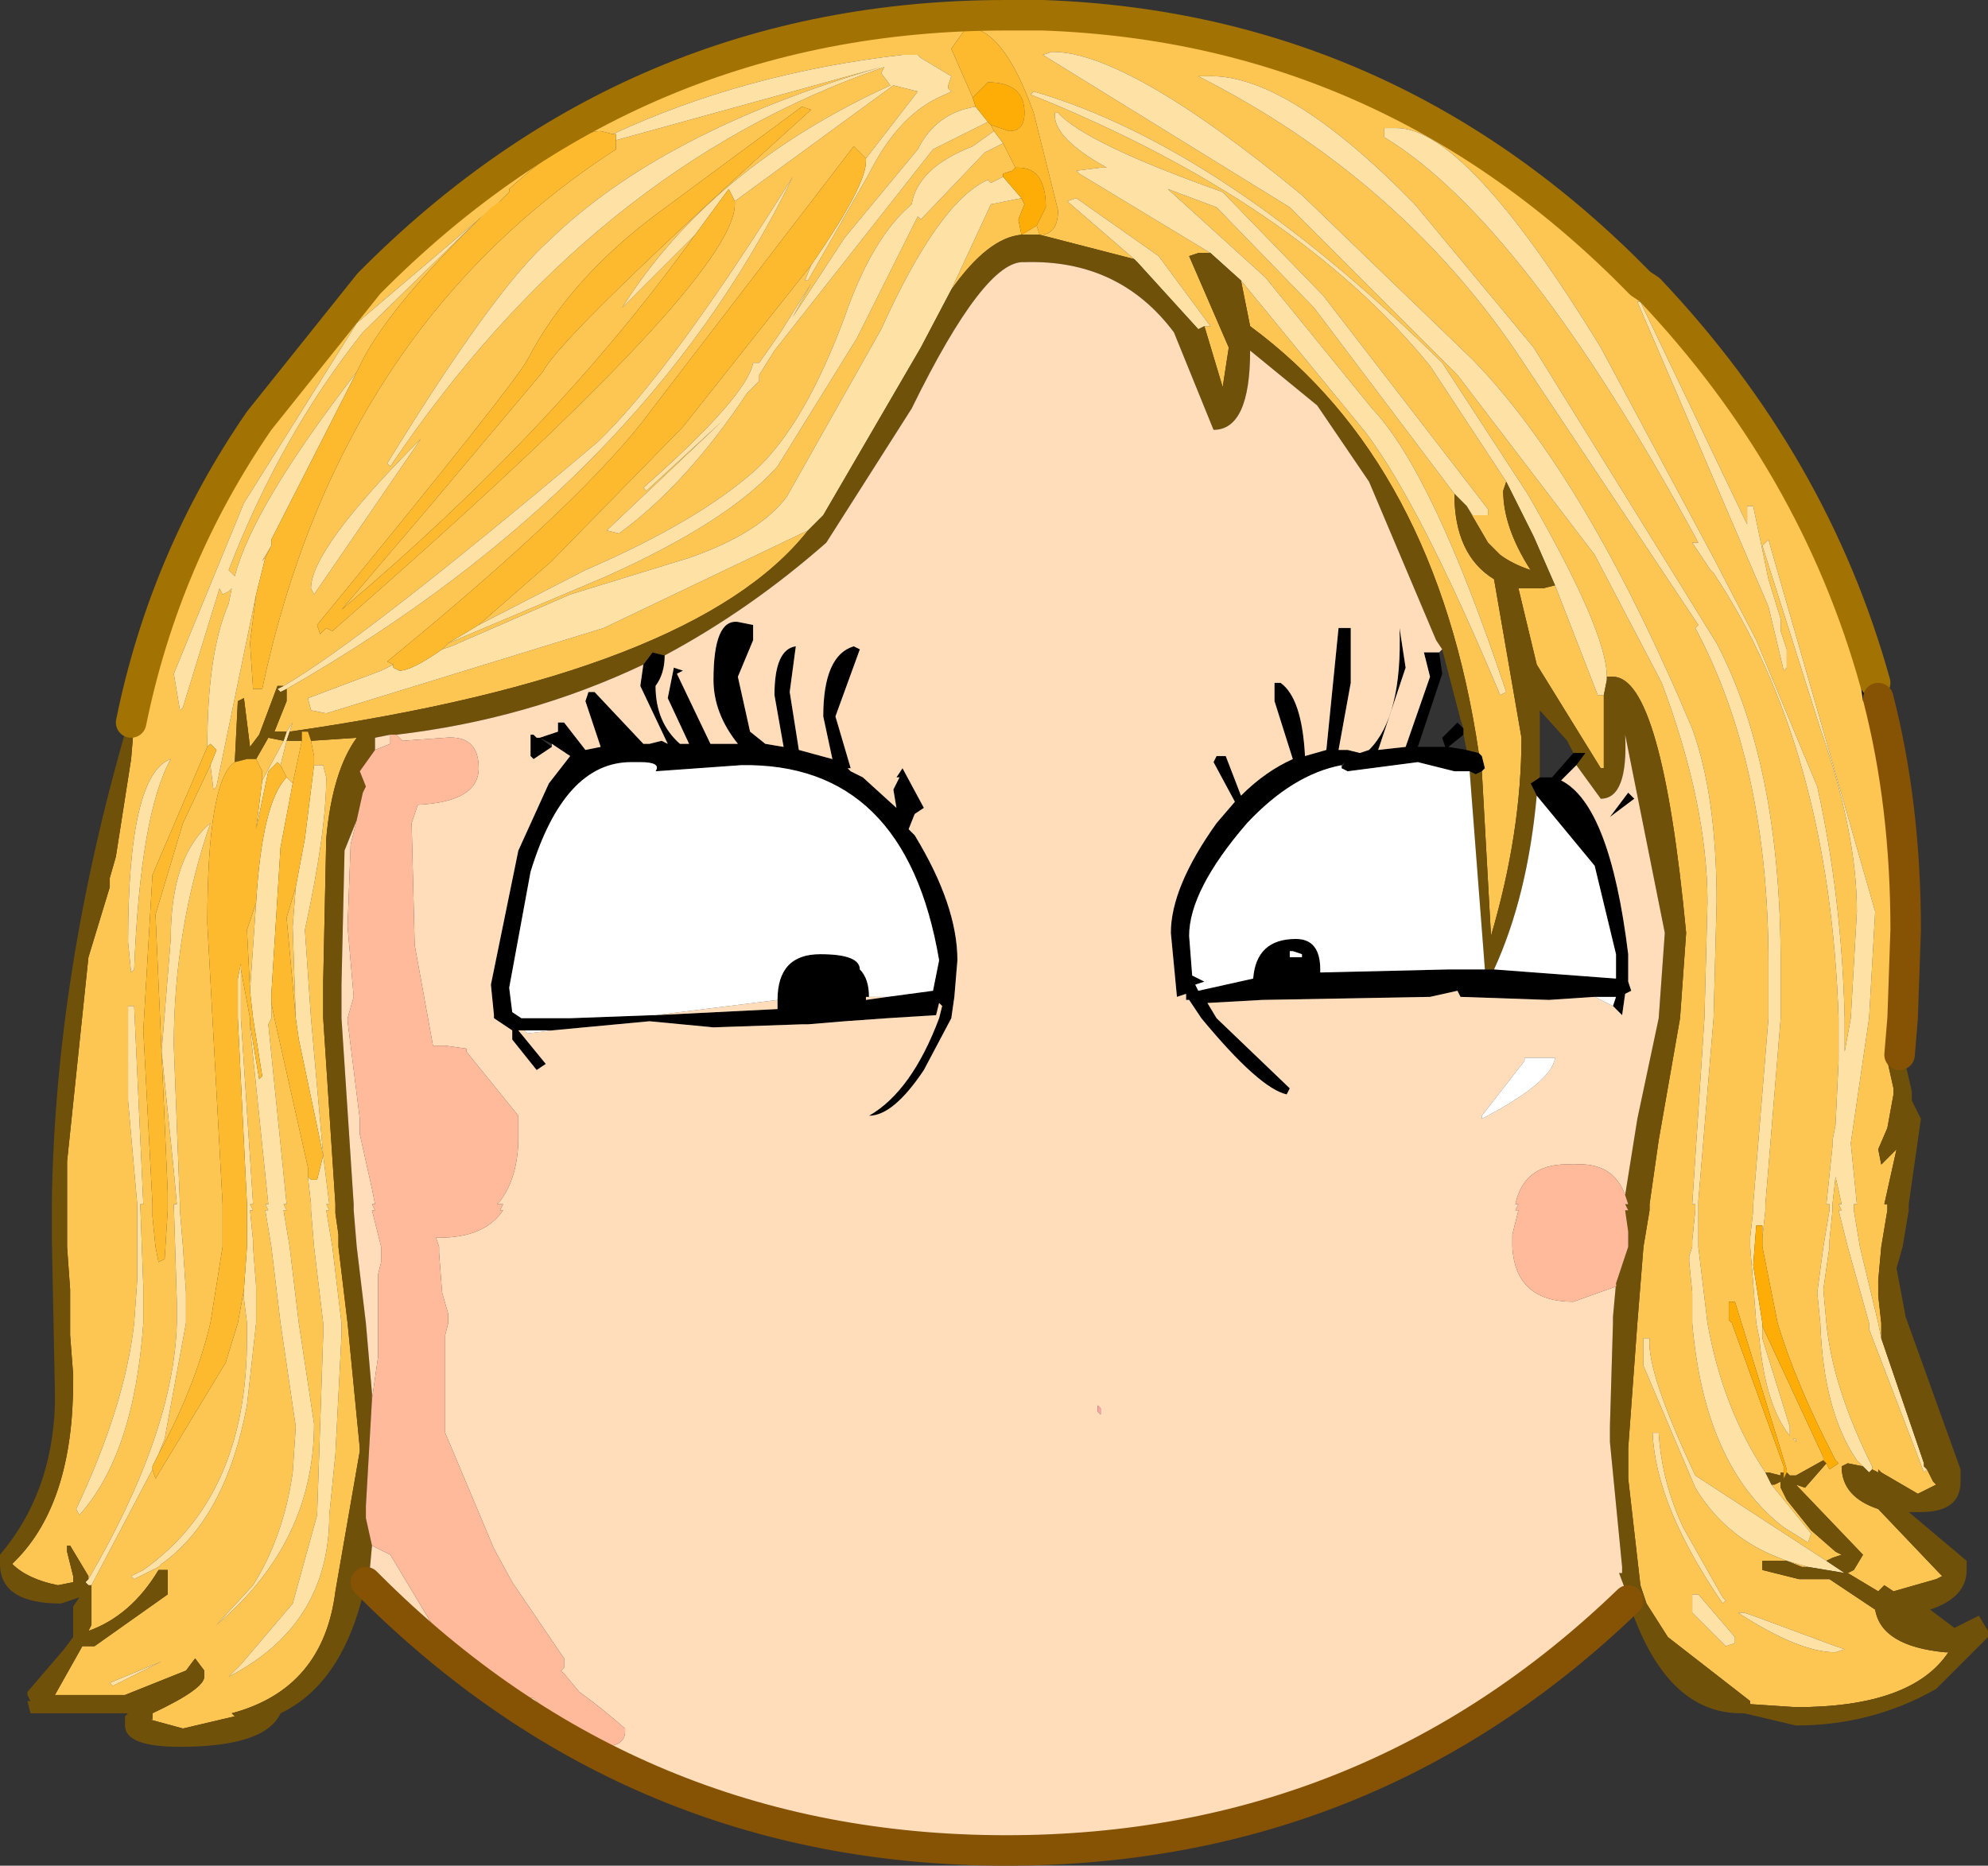 <?xml version="1.0" encoding="UTF-8" standalone="no"?>
<svg xmlns:xlink="http://www.w3.org/1999/xlink" height="30.6px" width="32.6px" xmlns="http://www.w3.org/2000/svg">
  <rect width="100%" height="100%" fill="#333333" stroke="none"/>
  <g transform="matrix(1.0, 0.0, 0.0, 1.0, 16.75, 15.25)">
    <path d="M14.05 -3.8 L13.8 -3.75 13.75 -4.1 14.0 -4.05 14.2 -4.0 14.05 -3.8 M7.55 -2.6 L7.45 -2.55 7.35 -2.6 7.1 -2.6 6.5 -2.75 5.35 -2.6 5.25 -2.65 5.3 -2.75 5.25 -2.7 Q4.45 -2.55 3.7 -1.75 2.75 -0.65 2.75 0.1 L2.8 0.75 3.0 0.85 2.85 0.9 2.9 1.0 3.8 0.8 Q3.85 0.15 4.5 0.15 4.9 0.15 4.9 0.65 L4.9 0.7 7.0 0.65 7.6 0.65 7.75 0.65 9.75 0.8 9.75 0.4 9.4 -1.05 8.45 -2.2 8.35 -2.4 8.5 -2.5 8.7 -2.5 9.05 -2.9 9.25 -2.9 9.1 -2.7 8.85 -2.45 Q9.65 -2.05 9.95 0.4 L9.95 0.85 10.0 1.0 9.9 1.05 9.85 1.4 9.7 1.25 9.75 1.1 9.4 1.1 8.65 1.15 7.2 1.1 7.15 1.0 6.7 1.1 3.95 1.15 3.05 1.2 3.2 1.45 4.4 2.6 4.35 2.7 Q3.9 2.6 2.95 1.45 L2.75 1.15 2.7 1.15 2.7 1.05 2.55 1.1 2.45 0.05 Q2.45 -0.7 3.2 -1.75 L3.5 -2.1 3.15 -2.75 3.2 -2.85 3.35 -2.85 3.6 -2.2 Q4.0 -2.6 4.45 -2.8 L4.15 -3.75 4.15 -4.05 4.25 -4.05 Q4.6 -3.8 4.65 -2.85 L5.0 -2.95 5.2 -4.95 5.4 -4.95 5.4 -4.05 5.2 -2.95 5.35 -2.95 5.55 -2.9 5.7 -2.95 Q6.25 -3.5 6.2 -4.95 L6.3 -4.3 5.85 -2.95 6.3 -3.0 6.7 -4.15 6.6 -4.55 6.85 -4.55 6.9 -4.2 6.5 -3.0 6.55 -3.0 6.95 -3.0 6.9 -3.15 7.15 -3.4 7.25 -3.3 7.25 -3.2 7.0 -3.0 7.3 -2.95 7.5 -2.9 7.55 -2.85 7.6 -2.65 7.55 -2.6 M9.95 -2.25 L10.05 -2.15 9.65 -1.85 9.95 -2.25 M4.4 0.35 L4.4 0.45 4.6 0.45 4.6 0.4 4.45 0.35 4.4 0.35 M-7.7 -3.0 L-8.0 -2.8 -8.05 -2.85 -8.05 -3.2 -8.0 -3.2 -7.95 -3.15 -7.9 -3.15 -7.6 -3.25 -7.6 -3.4 -7.5 -3.4 -7.15 -2.95 -6.9 -3.0 -7.15 -3.75 -7.1 -3.9 -7.0 -3.9 -6.2 -3.05 -6.1 -3.05 -5.9 -3.1 -5.8 -3.05 -6.25 -4.0 -6.2 -4.35 -6.05 -4.55 -5.85 -4.5 Q-5.85 -4.2 -6.0 -4.0 -6.0 -3.4 -5.6 -3.05 L-5.45 -3.05 -5.8 -3.8 -5.7 -4.3 -5.55 -4.25 -5.65 -4.2 -5.1 -3.05 -4.65 -3.05 Q-5.05 -3.55 -5.05 -4.1 -5.05 -5.1 -4.65 -5.05 L-4.4 -5.0 -4.4 -4.75 -4.65 -4.15 -4.45 -3.25 -4.2 -3.05 -3.9 -3.0 -4.05 -3.85 Q-4.05 -4.6 -3.7 -4.65 L-3.8 -3.9 -3.65 -2.95 -3.1 -2.8 -3.25 -3.5 Q-3.25 -4.5 -2.75 -4.65 L-2.65 -4.6 -3.05 -3.5 -2.8 -2.65 -2.85 -2.65 -2.8 -2.6 -2.6 -2.5 -2.05 -2.0 -2.1 -2.3 -2.0 -2.5 -2.05 -2.5 -1.95 -2.65 -1.6 -2.0 -1.75 -1.9 -1.85 -1.65 -1.75 -1.55 Q-1.05 -0.4 -1.05 0.5 L-1.1 1.1 -1.15 1.45 -1.6 2.3 Q-2.1 3.05 -2.5 3.05 -1.8 2.65 -1.35 1.45 L-1.3 1.25 -1.35 1.2 -1.4 1.4 -2.2 1.45 -2.9 1.5 -3.5 1.55 -3.6 1.55 -5.05 1.6 -6.1 1.5 -7.7 1.65 -8.15 1.65 -8.25 1.65 -7.8 2.2 -7.95 2.3 -8.35 1.8 -8.35 1.65 -8.65 1.45 -8.65 1.4 -8.7 0.9 -8.25 -1.3 -7.75 -2.4 -7.4 -2.85 -7.7 -3.05 -7.9 -3.15 -7.7 -3.0 M-2.2 1.1 L-1.45 1.0 -1.35 0.5 Q-1.9 -2.75 -4.6 -2.7 L-6.0 -2.6 Q-5.9 -2.75 -6.25 -2.75 L-6.4 -2.75 Q-7.5 -2.75 -8.05 -0.95 L-8.4 0.95 -8.35 1.35 -8.2 1.45 -7.4 1.45 -6.05 1.4 -6.0 1.4 -4.0 1.3 -4.0 1.2 -4.0 1.15 Q-4.0 0.4 -3.3 0.4 -2.65 0.4 -2.65 0.65 -2.5 0.8 -2.5 1.1 L-2.55 1.1 -2.55 1.15 -2.2 1.1" fill="#000000" fill-rule="evenodd" stroke="none"/>
    <path d="M9.6 -4.15 Q9.6 -4.9 8.3 -7.15 L6.9 -9.3 Q3.3 -12.85 0.2 -13.75 L0.15 -13.7 Q4.5 -11.95 6.7 -9.25 L7.95 -7.35 7.9 -7.2 Q7.9 -6.6 8.35 -5.9 8.05 -6.0 7.85 -6.15 L7.65 -6.35 7.3 -6.95 7.4 -6.8 7.65 -6.8 7.65 -6.9 4.95 -10.4 3.3 -12.1 Q1.05 -12.9 0.6 -13.4 L0.55 -13.4 Q0.5 -13.0 1.4 -12.5 L1.3 -12.5 0.9 -12.45 0.95 -12.4 3.1 -11.1 2.9 -11.1 2.75 -11.05 3.4 -9.55 3.3 -8.9 3.0 -9.9 3.1 -9.9 2.25 -11.05 0.9 -12.0 0.75 -11.95 1.85 -11.0 0.3 -11.4 Q0.6 -11.4 0.6 -11.8 L0.2 -13.4 Q-0.3 -14.8 -0.9 -14.8 L-1.15 -14.45 -0.8 -13.65 -0.75 -13.5 Q-1.4 -13.4 -1.7 -12.8 L-2.9 -11.35 -3.75 -10.05 -3.45 -10.6 -3.95 -9.8 -4.3 -9.3 -4.4 -9.3 Q-4.5 -8.75 -6.2 -7.25 L-6.15 -7.2 -4.9 -8.35 -6.8 -6.55 -6.6 -6.5 Q-5.5 -7.3 -4.5 -8.8 L-4.3 -9.0 -4.3 -9.1 -4.05 -9.5 -1.45 -12.8 -0.55 -13.25 -0.5 -13.2 -0.45 -13.1 -0.8 -12.85 Q-1.7 -12.5 -1.8 -11.9 -2.45 -11.35 -2.9 -10.05 -3.55 -8.3 -4.35 -7.55 -5.3 -6.7 -7.15 -5.9 L-8.9 -5.0 -7.7 -6.05 -5.55 -8.25 -3.45 -10.9 -3.55 -10.65 -3.5 -10.65 -2.5 -12.4 Q-2.0 -13.4 -1.25 -13.7 L-1.15 -13.75 -1.2 -13.8 -1.2 -13.85 -1.15 -14.0 -1.65 -14.3 -1.7 -14.35 -1.95 -14.35 Q-4.55 -14.05 -6.7 -13.05 L-6.9 -13.1 Q-7.35 -13.1 -8.4 -12.15 L-8.4 -12.1 -8.55 -11.95 -10.9 -9.95 -12.75 -7.0 -13.9 -4.2 -13.8 -3.6 -13.75 -3.65 -13.15 -5.6 -13.1 -5.5 -13.0 -5.55 -12.95 -5.6 -13.0 -5.35 Q-13.35 -4.55 -13.35 -3.0 L-14.25 -0.9 -14.4 1.65 -14.25 4.5 -14.25 4.6 -14.25 4.7 -14.2 5.2 -14.15 5.45 -14.05 5.4 -14.0 4.6 -14.0 4.3 -14.2 -0.25 -13.75 -1.75 -13.3 -2.7 -13.25 -2.3 -13.2 -2.35 -12.55 -5.5 -12.65 -4.7 -12.6 -3.95 -12.45 -3.95 Q-11.2 -9.85 -6.65 -12.8 L-6.65 -12.95 -2.3 -14.15 Q-5.9 -13.1 -7.75 -11.3 -8.65 -10.5 -10.4 -7.65 L-10.35 -7.6 Q-7.05 -12.5 -2.25 -14.15 L-2.3 -14.05 -2.15 -13.85 Q-5.1 -12.5 -6.55 -10.2 L-5.35 -11.4 Q-7.65 -8.2 -11.15 -5.25 L-9.7 -6.95 -7.85 -9.15 Q-7.55 -9.75 -3.45 -13.45 L-3.6 -13.5 -5.9 -11.8 Q-7.4 -10.7 -8.1 -9.35 -8.35 -8.9 -11.55 -5.0 L-11.5 -4.85 -11.4 -4.95 -11.3 -4.9 Q-4.7 -10.65 -4.7 -11.9 L-4.7 -11.95 -2.1 -13.85 -1.7 -13.75 -2.55 -12.65 -2.75 -12.85 -6.05 -8.55 Q-7.1 -7.1 -10.4 -4.4 L-10.3 -4.35 -10.5 -4.25 -11.7 -3.8 -11.65 -3.6 -11.4 -3.55 -6.85 -4.95 -3.5 -6.55 Q-5.35 -4.2 -12.0 -3.25 L-11.95 -3.4 -12.05 -3.25 -12.25 -3.25 -12.05 -3.75 -12.05 -3.95 Q-6.2 -7.3 -3.75 -12.35 -5.75 -9.15 -6.95 -8.0 -10.8 -4.75 -12.1 -4.0 L-12.2 -4.0 -12.5 -3.2 -12.65 -3.0 -12.75 -3.8 -12.85 -3.75 -12.9 -2.75 Q-13.35 -2.45 -13.35 -0.1 L-13.1 4.5 -13.1 4.6 -13.1 4.75 -13.1 4.85 -13.1 5.1 -13.1 5.2 -13.3 6.45 Q-13.55 7.5 -14.15 8.6 L-14.05 8.35 -13.7 6.45 -13.7 6.35 -13.7 6.0 -13.7 5.95 -13.75 5.2 -13.8 4.6 -13.8 4.5 -13.9 1.9 Q-13.9 0.0 -13.3 -1.75 -13.95 -1.2 -13.95 0.15 L-14.1 2.0 -13.9 3.95 -13.85 4.5 -13.9 4.5 -13.85 6.1 -13.85 6.25 -13.85 6.35 -13.85 6.45 Q-13.9 8.25 -15.3 10.65 L-15.3 10.6 -15.6 10.1 -15.65 10.1 -15.65 10.2 -15.55 10.6 -15.55 10.7 -15.8 10.75 Q-16.3 10.65 -16.55 10.4 L-16.5 10.35 Q-15.55 9.4 -15.55 7.4 L-15.55 7.3 -15.6 6.65 -15.6 6.45 -15.6 5.9 -15.65 5.2 -15.65 4.85 -15.65 4.6 -15.65 4.5 -15.65 3.8 -15.3 0.45 -14.95 -0.7 -14.95 -0.85 -14.85 -1.2 -14.6 -2.8 -14.55 -3.4 -14.6 -3.4 Q-14.05 -6.1 -12.5 -8.35 L-10.7 -10.6 Q-6.35 -15.0 -0.25 -15.0 L0.35 -15.0 Q6.05 -14.8 10.15 -10.6 L10.3 -10.5 Q13.0 -7.65 14.0 -4.05 L13.75 -4.1 13.8 -3.75 14.05 -3.8 Q14.5 -2.05 14.5 0.0 L14.45 1.45 14.4 2.05 Q14.2 2.05 14.2 2.15 L14.3 2.6 14.3 2.7 14.2 3.25 14.05 3.6 14.1 3.85 14.35 3.6 14.15 4.5 14.2 4.5 14.2 4.6 14.1 5.2 14.05 5.75 14.05 5.9 14.05 6.0 14.1 6.45 14.1 6.5 14.1 6.6 14.1 6.7 14.05 6.45 13.75 5.2 13.65 4.6 13.65 4.5 13.7 4.5 13.6 3.5 13.9 1.45 14.0 -0.3 12.25 -6.4 12.15 -6.3 13.1 -3.3 Q13.7 -1.6 13.7 -0.3 L13.6 1.45 13.5 2.0 13.5 1.45 Q13.45 -0.55 13.05 -2.35 L12.05 -4.75 11.35 -6.1 9.5 -9.55 Q7.3 -13.15 6.15 -13.15 L5.95 -13.15 5.95 -13.0 Q8.25 -11.6 11.1 -6.35 L11.0 -6.35 11.3 -5.9 11.35 -5.85 Q13.25 -3.0 13.4 1.45 L13.4 2.15 13.35 3.2 13.3 3.45 13.3 3.55 13.2 4.5 13.25 4.5 13.25 4.6 13.15 5.2 13.05 5.95 13.1 6.45 Q13.15 7.9 13.7 8.7 L13.8 8.8 13.55 8.75 13.45 8.8 Q13.45 9.3 14.05 9.5 L15.05 10.55 15.1 10.6 15.0 10.65 14.3 10.85 14.15 10.75 14.05 10.85 13.55 10.55 13.65 10.5 13.8 10.25 12.7 9.1 12.85 9.15 13.2 8.75 13.25 8.85 13.4 8.75 13.35 8.7 Q12.7 7.45 12.4 6.45 L12.15 5.2 12.15 5.1 12.15 5.05 12.2 4.6 12.2 4.5 12.45 1.45 12.45 0.55 Q12.45 -2.7 11.4 -4.7 L8.4 -9.55 6.45 -11.9 Q4.35 -14.05 3.05 -14.0 L2.9 -14.0 Q6.15 -12.35 8.1 -9.5 L11.1 -5.0 11.05 -4.95 Q12.25 -2.7 12.25 0.55 L12.25 1.45 12.0 4.5 12.0 4.6 11.95 5.05 11.95 5.1 11.95 5.2 12.0 5.8 12.05 6.45 12.1 6.7 Q12.2 7.8 12.6 8.3 L12.6 8.25 12.6 8.15 12.15 6.7 12.15 6.65 12.15 6.6 12.15 6.5 13.15 8.65 13.15 8.7 12.7 8.95 12.6 8.95 12.55 8.9 12.55 8.85 11.7 6.1 11.6 6.1 11.6 6.4 11.65 6.45 12.5 8.8 12.5 8.9 12.45 8.9 12.45 8.95 12.25 8.9 12.2 8.9 Q11.5 7.85 11.25 6.45 L11.1 5.2 11.1 5.1 11.1 4.75 11.1 4.6 11.1 4.5 11.1 4.45 11.35 1.45 11.4 -0.45 Q11.4 -2.2 11.0 -3.3 9.25 -7.45 7.4 -9.35 L4.6 -12.05 Q1.75 -14.4 0.5 -14.4 L0.35 -14.35 4.4 -11.85 7.15 -9.1 9.4 -6.15 10.5 -4.05 Q11.25 -2.05 11.25 -0.45 L11.2 1.45 11.0 4.5 11.05 4.5 11.05 4.6 11.0 5.1 11.0 5.2 10.95 5.35 10.95 5.45 11.0 5.95 11.0 6.45 Q11.2 8.8 12.5 9.8 L12.9 10.05 12.95 9.9 12.3 9.1 12.35 9.1 12.45 9.05 12.45 9.15 12.55 9.35 12.95 9.85 13.35 10.2 13.45 10.25 13.3 10.3 13.2 10.35 11.05 8.95 Q10.25 7.25 10.3 6.7 L10.2 6.7 10.2 7.15 11.05 9.15 Q11.5 9.9 12.3 10.25 L12.55 10.35 12.15 10.35 12.15 10.5 12.75 10.65 13.25 10.65 14.0 11.15 Q14.1 11.75 15.15 11.85 L15.2 11.85 Q14.6 12.75 12.7 12.75 L11.95 12.7 11.95 12.65 10.6 11.6 10.25 11.05 10.15 10.75 9.95 9.0 9.95 8.9 9.95 8.8 9.95 8.5 10.1 6.45 10.2 5.2 10.3 4.6 10.3 4.5 10.45 3.45 10.8 1.45 10.9 0.05 Q10.5 -4.15 9.7 -4.15 L9.6 -4.15 M8.75 -5.65 L9.45 -3.85 9.55 -3.85 9.55 -2.65 9.5 -2.65 8.45 -4.35 8.15 -5.6 8.55 -5.6 8.75 -5.65 M7.1 -7.15 Q7.1 -6.15 7.75 -5.75 L8.2 -3.15 Q8.2 -1.6 7.7 0.1 L7.55 -2.6 7.6 -2.65 7.55 -2.85 7.5 -2.9 Q6.8 -7.65 3.75 -9.9 L3.6 -10.65 5.65 -8.15 Q6.55 -6.95 7.85 -3.85 L7.95 -3.9 Q6.75 -7.5 5.75 -8.55 L4.0 -10.7 2.4 -12.15 3.2 -11.85 4.8 -10.2 7.1 -7.15 M0.25 -11.55 L0.3 -11.4 0.05 -11.4 0.0 -11.4 Q-0.55 -11.35 -1.15 -10.5 L-0.5 -11.9 0.0 -12.0 0.05 -11.9 -0.05 -11.65 0.0 -11.4 0.25 -11.55 M-0.1 -12.5 L-0.15 -12.45 -0.3 -12.4 -0.3 -12.35 -0.5 -12.25 -0.55 -12.3 Q-1.35 -11.95 -2.3 -9.85 L-3.85 -7.1 Q-4.3 -6.5 -5.45 -6.1 L-7.4 -5.5 -9.35 -4.65 -9.5 -4.6 -9.4 -4.7 -6.8 -5.8 Q-4.8 -6.7 -4.0 -7.6 L-2.7 -9.7 -1.7 -11.7 -1.65 -11.65 -0.6 -12.75 -0.3 -12.9 -0.1 -12.5 M12.0 -6.95 L11.9 -6.95 11.9 -6.65 10.15 -10.3 10.1 -10.3 12.25 -5.3 12.5 -4.25 12.55 -4.3 12.55 -4.6 12.45 -4.9 12.45 -5.1 12.25 -5.75 12.0 -6.95 M13.95 8.85 L13.95 8.8 Q13.3 7.5 13.2 6.45 L13.15 5.9 13.25 5.2 13.25 5.1 13.3 4.6 13.3 4.5 13.35 4.05 13.45 4.5 13.4 4.5 13.45 4.6 13.4 4.6 13.55 5.2 13.9 6.45 13.9 6.55 14.8 8.9 14.85 8.85 14.95 9.05 15.0 9.1 14.7 9.25 14.1 8.9 14.05 8.85 14.05 8.9 13.95 8.85 M12.7 8.4 L12.7 8.35 12.65 8.35 12.7 8.4 M10.45 8.25 L10.35 8.25 Q10.4 9.45 11.5 11.05 L11.55 11.0 11.5 10.95 10.85 9.8 Q10.5 9.05 10.45 8.25 M11.85 11.2 L11.75 11.2 Q12.75 11.85 13.35 11.85 L13.5 11.8 13.35 11.75 12.0 11.25 11.85 11.2 M11.0 10.9 L11.0 11.2 11.55 11.75 11.7 11.7 11.7 11.6 11.1 10.9 11.0 10.9 M12.9 10.45 L12.8 10.45 12.55 10.35 12.9 10.45 M-12.3 -6.3 L-12.4 -6.1 -12.45 -6.05 -12.3 -6.3 M-8.7 -11.85 L-9.05 -11.5 Q-10.45 -10.1 -10.85 -9.25 L-10.9 -9.15 Q-12.6 -6.95 -12.9 -5.8 L-13.0 -5.9 Q-12.15 -8.1 -10.8 -9.8 L-8.7 -11.85 M-11.65 -5.6 L-11.6 -5.5 -9.85 -8.05 Q-11.65 -6.25 -11.65 -5.6 M-12.55 -2.8 L-12.35 -3.15 -12.1 -3.1 -12.45 -2.45 -12.45 -2.6 -12.55 -2.8 M-12.15 -2.7 L-12.05 -3.1 -11.8 -3.1 -11.95 -2.4 -12.05 -2.5 -12.15 -2.7 M-11.65 -3.1 L-10.9 -3.15 Q-11.3 -2.6 -11.4 -1.5 L-11.45 0.85 -11.45 1.45 -11.25 4.5 -11.25 4.6 -11.25 4.65 -11.2 5.0 -11.2 5.2 -11.05 6.45 -10.85 8.5 -10.85 8.55 -11.25 10.85 Q-11.45 12.45 -12.95 12.85 L-12.9 12.9 -13.75 13.1 -14.3 12.95 -14.25 12.95 -14.25 12.85 Q-13.4 12.45 -13.4 12.25 L-13.4 12.2 -13.4 12.15 -13.55 11.95 -13.7 12.15 -14.7 12.55 -15.85 12.55 -15.4 11.75 -15.2 11.75 -14.0 10.9 -14.0 10.5 -14.15 10.5 Q-14.6 11.25 -15.3 11.5 L-15.25 11.4 -15.25 10.85 -15.25 10.75 -14.25 8.85 -14.2 9.0 -13.05 7.1 -12.85 6.45 -12.75 5.9 -12.75 6.05 -12.7 6.45 -12.7 6.5 -12.7 6.6 -12.7 6.7 Q-12.7 9.3 -14.4 10.5 L-14.6 10.6 -14.55 10.65 -14.15 10.45 -14.1 10.4 Q-13.05 9.65 -12.7 7.8 L-12.55 6.45 -12.55 6.35 -12.55 5.9 -12.55 5.85 -12.6 5.2 -12.6 5.1 -12.65 4.6 -12.6 4.6 -12.65 4.5 -12.6 4.5 -12.8 1.45 -12.8 0.95 -12.8 0.65 -12.65 1.45 -12.65 1.55 -12.65 1.6 -12.35 4.5 -12.4 4.5 -12.35 4.6 -12.4 4.6 -12.3 5.2 -12.15 6.45 -11.9 8.15 -11.95 8.9 Q-12.1 9.95 -12.6 10.75 L-13.2 11.4 Q-11.6 10.05 -11.6 8.1 L-11.85 6.45 -12.0 5.2 -12.1 4.6 -12.05 4.6 -12.1 4.5 -12.05 4.5 -12.35 1.55 -12.3 1.45 -12.3 1.2 -12.25 1.45 -11.7 3.9 -11.7 4.0 -11.7 4.05 -11.65 4.5 -11.65 4.6 -11.6 5.2 -11.45 6.45 -11.45 6.55 -11.45 6.65 -11.55 9.6 -11.95 11.05 -12.8 12.05 -13.0 12.25 Q-11.35 11.4 -11.35 9.6 L-11.25 8.6 -11.15 6.65 -11.15 6.55 -11.15 6.45 -11.3 5.2 -11.4 4.6 -11.35 4.6 -11.4 4.5 -11.35 4.5 -11.45 3.7 -11.65 1.45 -11.75 0.0 Q-11.4 -1.6 -11.4 -2.5 L-11.45 -2.7 -11.6 -2.7 -11.6 -2.85 -11.65 -3.1 M-11.9 1.45 L-12.05 -0.2 -11.9 -0.7 -11.95 -0.05 -11.9 1.45 M-12.65 1.0 L-12.7 0.0 -12.55 -0.45 -12.65 1.0 M-14.55 1.25 L-14.65 1.25 -14.65 2.8 -14.5 4.5 -14.5 4.6 -14.5 5.2 -14.5 5.5 -14.5 5.65 -14.5 5.75 -14.55 6.45 Q-14.7 7.8 -15.5 9.5 L-15.45 9.6 Q-14.55 8.6 -14.4 6.45 L-14.4 6.35 -14.4 5.85 -14.45 4.5 -14.4 4.5 -14.55 1.25 M-14.6 0.7 L-14.55 0.65 Q-14.45 -1.9 -13.95 -2.8 -14.65 -2.55 -14.65 0.2 L-14.6 0.7 M-14.1 12.0 L-14.95 12.35 -14.9 12.4 -14.1 12.0" fill="#fdc551" fill-rule="evenodd" stroke="none"/>
    <path d="M7.95 -7.35 L6.7 -9.25 Q4.5 -11.95 0.15 -13.7 L0.2 -13.75 Q3.3 -12.85 6.9 -9.3 L8.3 -7.15 Q9.6 -4.9 9.6 -4.15 L9.6 -4.1 9.55 -3.85 9.45 -3.85 8.75 -5.65 8.4 -6.45 7.95 -7.35 M12.55 10.35 L12.3 10.25 Q11.5 9.9 11.05 9.15 L10.2 7.15 10.2 6.7 10.3 6.7 Q10.25 7.25 11.05 8.95 L13.2 10.35 13.5 10.55 12.9 10.45 12.55 10.35 M12.3 9.1 L12.95 9.9 12.9 10.05 12.5 9.8 Q11.2 8.8 11.0 6.45 L11.0 5.95 10.95 5.45 10.95 5.35 11.0 5.2 11.0 5.1 11.05 4.6 11.05 4.5 11.0 4.5 11.2 1.45 11.25 -0.45 Q11.25 -2.05 10.5 -4.05 L9.4 -6.15 7.15 -9.1 4.4 -11.85 0.35 -14.35 0.5 -14.4 Q1.75 -14.4 4.6 -12.05 L7.4 -9.35 Q9.25 -7.45 11.0 -3.3 11.4 -2.2 11.4 -0.45 L11.35 1.45 11.1 4.45 11.1 4.5 11.1 4.6 11.1 4.75 11.1 5.1 11.1 5.2 11.25 6.45 Q11.5 7.85 12.2 8.9 L12.3 9.1 M12.15 6.5 L12.15 6.6 12.15 6.65 12.15 6.7 12.6 8.15 12.6 8.25 12.6 8.3 Q12.2 7.8 12.1 6.7 L12.05 6.45 12.0 5.8 11.95 5.2 11.95 5.1 11.95 5.05 12.0 4.6 12.0 4.5 12.25 1.45 12.25 0.55 Q12.25 -2.7 11.05 -4.95 L11.1 -5.0 8.1 -9.5 Q6.15 -12.35 2.9 -14.0 L3.05 -14.0 Q4.35 -14.05 6.45 -11.9 L8.4 -9.55 11.4 -4.7 Q12.45 -2.7 12.45 0.55 L12.45 1.45 12.2 4.5 12.2 4.6 12.15 5.05 12.15 4.95 12.15 4.85 12.05 4.85 12.0 5.5 12.15 6.45 12.15 6.5 M13.8 8.8 L13.7 8.7 Q13.15 7.9 13.1 6.45 L13.05 5.95 13.15 5.2 13.25 4.6 13.25 4.5 13.2 4.5 13.3 3.55 13.3 3.45 13.35 3.2 13.4 2.15 13.4 1.45 Q13.25 -3.0 11.35 -5.85 L11.3 -5.9 11.0 -6.35 11.1 -6.35 Q8.25 -11.6 5.95 -13.0 L5.95 -13.15 6.15 -13.15 Q7.3 -13.15 9.5 -9.55 L11.35 -6.1 12.05 -4.75 13.05 -2.35 Q13.45 -0.55 13.5 1.45 L13.5 2.0 13.6 1.45 13.7 -0.3 Q13.7 -1.6 13.1 -3.3 L12.15 -6.3 12.25 -6.4 14.0 -0.3 13.9 1.45 13.6 3.5 13.7 4.5 13.65 4.5 13.65 4.6 13.75 5.2 14.05 6.45 14.1 6.7 14.8 8.75 14.8 8.8 14.85 8.85 14.8 8.9 13.9 6.55 13.9 6.45 13.55 5.2 13.4 4.6 13.45 4.6 13.4 4.5 13.45 4.5 13.35 4.05 13.3 4.5 13.3 4.6 13.25 5.1 13.25 5.2 13.15 5.9 13.2 6.45 Q13.3 7.5 13.95 8.8 L13.95 8.85 13.9 8.9 13.8 8.8 M-15.3 10.65 Q-13.9 8.25 -13.85 6.45 L-13.85 6.35 -13.85 6.25 -13.85 6.1 -13.9 4.5 -13.85 4.5 -13.9 3.95 -14.1 2.0 -13.95 0.15 Q-13.95 -1.2 -13.3 -1.75 -13.9 0.0 -13.9 1.9 L-13.8 4.5 -13.8 4.6 -13.75 5.2 -13.7 5.95 -13.7 6.0 -13.7 6.35 -13.7 6.45 -14.05 8.35 -14.15 8.6 -14.25 8.8 -14.25 8.85 -15.25 10.75 -15.3 10.75 -15.35 10.7 -15.3 10.65 M-12.1 -4.0 Q-10.8 -4.75 -6.95 -8.0 -5.75 -9.15 -3.75 -12.35 -6.2 -7.3 -12.05 -3.95 L-12.15 -3.9 -12.2 -3.95 -12.1 -4.0 M-12.05 -3.25 L-11.95 -3.4 -12.0 -3.25 -12.05 -3.1 -12.15 -2.7 -12.2 -2.75 -12.35 -2.6 -12.55 -1.65 -12.45 -2.45 -12.1 -3.1 -12.05 -3.25 M-3.5 -6.55 L-6.85 -4.95 -11.4 -3.55 -11.65 -3.6 -11.7 -3.8 -10.5 -4.25 -10.3 -4.35 -10.3 -4.3 -10.2 -4.25 Q-10.0 -4.25 -9.5 -4.6 L-9.35 -4.65 -7.4 -5.5 -5.45 -6.1 Q-4.3 -6.5 -3.85 -7.1 L-2.3 -9.85 Q-1.35 -11.95 -0.55 -12.3 L-0.5 -12.25 -0.3 -12.35 0.0 -12.0 -0.5 -11.9 -1.15 -10.5 -1.65 -9.55 -3.25 -6.8 -3.5 -6.55 M-2.55 -12.65 L-1.7 -13.75 -2.1 -13.85 -4.7 -11.95 -4.8 -12.15 -5.35 -11.4 -6.55 -10.2 Q-5.1 -12.5 -2.15 -13.85 L-2.3 -14.05 -2.25 -14.15 Q-7.05 -12.5 -10.35 -7.6 L-10.4 -7.65 Q-8.65 -10.5 -7.75 -11.3 -5.9 -13.1 -2.3 -14.15 L-6.65 -12.95 -6.65 -13.05 -6.7 -13.05 Q-4.55 -14.05 -1.95 -14.35 L-1.7 -14.35 -1.65 -14.3 -1.15 -14.0 -1.2 -13.85 -1.2 -13.8 -1.15 -13.75 -1.25 -13.7 Q-2.0 -13.4 -2.5 -12.4 L-3.5 -10.65 -3.55 -10.65 -3.45 -10.9 Q-2.55 -12.2 -2.55 -12.6 L-2.55 -12.65 M-12.55 -5.5 L-13.2 -2.35 -13.25 -2.3 -13.3 -2.7 -13.2 -2.95 -13.3 -3.05 -13.35 -3.0 Q-13.35 -4.55 -13.0 -5.35 L-12.95 -5.6 -13.0 -5.55 -13.1 -5.5 -13.15 -5.6 -13.75 -3.65 -13.8 -3.6 -13.9 -4.2 -12.75 -7.0 -10.9 -9.95 -8.55 -11.95 -8.7 -11.85 -10.8 -9.8 Q-12.15 -8.1 -13.0 -5.9 L-12.9 -5.8 Q-12.6 -6.95 -10.9 -9.15 L-12.3 -6.4 -12.3 -6.35 -12.3 -6.3 -12.45 -6.05 -12.4 -6.1 -12.55 -5.5 M-8.9 -5.0 L-7.15 -5.9 Q-5.3 -6.7 -4.35 -7.55 -3.55 -8.3 -2.9 -10.05 -2.45 -11.35 -1.8 -11.9 -1.7 -12.5 -0.8 -12.85 L-0.45 -13.1 -0.3 -12.9 -0.6 -12.75 -1.65 -11.65 -1.7 -11.7 -2.7 -9.7 -4.0 -7.6 Q-4.8 -6.7 -6.8 -5.8 L-9.4 -4.7 -8.9 -5.0 M-0.55 -13.25 L-1.45 -12.8 -4.05 -9.5 -4.3 -9.1 -4.3 -9.0 -4.5 -8.8 Q-5.5 -7.3 -6.6 -6.5 L-6.8 -6.55 -4.9 -8.35 -6.15 -7.2 -6.2 -7.25 Q-4.5 -8.75 -4.4 -9.3 L-4.3 -9.3 -3.95 -9.8 -3.45 -10.6 -3.75 -10.05 -2.9 -11.35 -1.7 -12.8 Q-1.4 -13.4 -0.75 -13.5 L-0.55 -13.25 M1.85 -11.0 L0.75 -11.95 0.9 -12.0 2.25 -11.05 3.1 -9.9 3.0 -9.9 2.9 -9.85 1.9 -10.95 1.85 -11.0 M3.1 -11.1 L0.95 -12.4 0.9 -12.45 1.3 -12.5 1.4 -12.5 Q0.5 -13.0 0.55 -13.4 L0.6 -13.4 Q1.05 -12.9 3.3 -12.1 L4.95 -10.4 7.65 -6.9 7.65 -6.8 7.4 -6.8 7.3 -6.95 7.1 -7.15 4.8 -10.2 3.2 -11.85 2.4 -12.15 4.0 -10.7 5.75 -8.55 Q6.75 -7.5 7.95 -3.9 L7.85 -3.85 Q6.55 -6.95 5.65 -8.15 L3.6 -10.65 3.1 -11.1 M12.0 -6.95 L12.25 -5.75 12.45 -5.1 12.45 -4.9 12.55 -4.6 12.55 -4.3 12.5 -4.25 12.25 -5.3 10.1 -10.3 10.15 -10.3 11.9 -6.65 11.9 -6.95 12.0 -6.95 M12.7 8.4 L12.65 8.35 12.7 8.35 12.7 8.4 M10.45 8.25 Q10.5 9.05 10.85 9.8 L11.5 10.95 11.55 11.0 11.5 11.05 Q10.4 9.45 10.35 8.25 L10.45 8.25 M11.0 10.9 L11.1 10.9 11.7 11.6 11.7 11.7 11.55 11.75 11.0 11.2 11.0 10.9 M11.85 11.2 L12.0 11.25 13.35 11.75 13.5 11.8 13.35 11.85 Q12.75 11.85 11.75 11.2 L11.85 11.2 M-11.65 -5.6 Q-11.65 -6.25 -9.85 -8.05 L-11.6 -5.5 -11.65 -5.6 M-11.95 -2.4 L-12.15 -1.35 -12.3 1.05 -12.3 1.2 -12.3 1.45 -12.35 1.55 -12.05 4.5 -12.1 4.5 -12.05 4.6 -12.1 4.6 -12.0 5.2 -11.85 6.45 -11.6 8.1 Q-11.6 10.05 -13.2 11.4 L-12.6 10.75 Q-12.1 9.95 -11.95 8.9 L-11.9 8.15 -12.15 6.45 -12.3 5.2 -12.4 4.6 -12.35 4.6 -12.4 4.5 -12.35 4.5 -12.65 1.6 -12.65 1.55 -12.5 2.45 -12.45 2.4 -12.6 1.45 -12.65 1.0 -12.55 -0.45 Q-12.45 -2.1 -12.05 -2.5 L-11.95 -2.4 M-11.7 4.05 L-11.65 4.1 -11.55 4.1 -11.45 3.7 -11.85 1.8 -11.9 1.45 -11.95 -0.05 -11.9 -0.7 -11.75 -1.5 -11.6 -2.7 -11.45 -2.7 -11.4 -2.5 Q-11.4 -1.6 -11.75 0.0 L-11.65 1.45 -11.45 3.7 -11.35 4.5 -11.4 4.5 -11.35 4.6 -11.4 4.6 -11.3 5.2 -11.15 6.45 -11.15 6.55 -11.15 6.65 -11.25 8.6 -11.35 9.6 Q-11.35 11.4 -13.0 12.25 L-12.8 12.05 -11.95 11.05 -11.55 9.6 -11.45 6.65 -11.45 6.55 -11.45 6.45 -11.6 5.2 -11.65 4.6 -11.65 4.5 -11.7 4.05 M-12.8 0.65 L-12.8 0.95 -12.8 1.45 -12.6 4.5 -12.65 4.5 -12.6 4.6 -12.65 4.6 -12.6 5.1 -12.6 5.2 -12.55 5.85 -12.55 5.9 -12.55 6.35 -12.55 6.45 -12.7 7.8 Q-13.05 9.65 -14.1 10.4 L-14.15 10.45 -14.55 10.65 -14.6 10.6 -14.4 10.5 Q-12.7 9.3 -12.7 6.7 L-12.7 6.6 -12.7 6.5 -12.7 6.45 -12.75 6.05 -12.75 5.9 -12.7 5.2 -12.7 5.1 -12.7 4.85 -12.7 4.6 -12.7 4.5 -12.85 1.45 -12.85 0.8 -12.8 0.55 -12.8 0.65 M-14.6 0.7 L-14.65 0.2 Q-14.65 -2.55 -13.95 -2.8 -14.45 -1.9 -14.55 0.65 L-14.6 0.7 M-14.55 1.25 L-14.4 4.5 -14.45 4.5 -14.4 5.85 -14.4 6.35 -14.4 6.45 Q-14.55 8.6 -15.45 9.6 L-15.5 9.5 Q-14.7 7.8 -14.55 6.45 L-14.5 5.75 -14.5 5.65 -14.5 5.5 -14.5 5.2 -14.5 4.6 -14.5 4.5 -14.65 2.8 -14.65 1.25 -14.55 1.25 M-14.1 12.0 L-14.9 12.4 -14.95 12.35 -14.1 12.0" fill="#fee1a5" fill-rule="evenodd" stroke="none"/>
    <path d="M7.95 -7.35 L8.4 -6.45 8.75 -5.65 8.55 -5.6 8.15 -5.6 8.45 -4.35 9.5 -2.65 9.55 -2.65 9.55 -3.85 9.6 -4.1 9.6 -4.15 9.7 -4.15 Q10.5 -4.15 10.9 0.05 L10.8 1.45 10.45 3.45 10.3 4.5 10.3 4.6 10.2 5.2 10.1 6.45 9.95 8.5 9.95 8.8 9.95 8.9 9.95 9.0 10.15 10.75 10.25 11.05 10.6 11.6 11.95 12.65 11.95 12.7 12.7 12.75 Q14.6 12.75 15.2 11.85 L15.15 11.85 Q14.1 11.75 14.0 11.15 L13.25 10.65 12.75 10.65 12.15 10.5 12.15 10.35 12.55 10.35 12.8 10.45 12.9 10.45 13.5 10.55 13.2 10.35 13.3 10.3 13.45 10.25 13.35 10.2 12.95 9.85 12.55 9.35 12.45 9.15 12.45 9.05 12.35 9.1 12.3 9.1 12.2 8.9 12.25 8.9 12.45 8.95 12.45 8.9 12.5 8.9 12.5 9.0 12.55 8.9 12.6 8.95 12.7 8.95 13.15 8.7 13.2 8.75 12.85 9.15 12.7 9.1 13.8 10.25 13.65 10.5 13.55 10.55 14.05 10.85 14.15 10.75 14.3 10.85 15.0 10.65 15.1 10.6 15.05 10.55 14.05 9.5 Q13.45 9.3 13.45 8.8 L13.55 8.75 13.8 8.8 13.9 8.9 13.95 8.85 14.05 8.9 14.05 8.85 14.1 8.9 14.7 9.25 15.0 9.1 14.95 9.05 14.85 8.85 14.8 8.8 14.8 8.75 14.1 6.7 14.1 6.6 14.1 6.5 14.1 6.45 14.05 6.0 14.05 5.9 14.05 5.75 14.1 5.2 14.2 4.6 14.2 4.5 14.15 4.5 14.35 3.6 14.1 3.85 14.05 3.6 14.2 3.25 14.3 2.7 14.3 2.6 14.2 2.15 Q14.2 2.05 14.4 2.05 L14.45 2.0 14.6 2.65 14.6 2.8 14.75 3.1 14.55 4.5 14.55 4.6 14.45 5.2 14.35 5.55 14.5 6.35 15.4 8.85 15.4 8.95 15.4 9.05 Q15.4 9.55 14.75 9.55 L14.55 9.55 15.5 10.35 15.5 10.4 15.5 10.5 Q15.5 10.95 14.9 11.15 L15.3 11.45 15.7 11.25 15.85 11.5 15.85 11.6 15.0 12.45 Q13.95 13.05 12.7 13.05 L11.85 12.85 11.8 12.85 Q10.55 12.85 9.95 11.0 L9.95 10.95 9.8 10.55 9.85 10.55 9.85 10.45 9.65 8.4 9.65 8.3 9.65 8.15 9.7 6.45 9.7 6.35 9.75 5.8 9.95 5.2 9.95 5.1 9.95 4.95 9.9 4.6 9.95 4.6 9.9 4.5 9.95 4.5 9.9 4.35 10.1 3.1 10.45 1.45 10.55 0.05 9.9 -3.2 Q9.95 -2.15 9.5 -2.15 L9.1 -2.7 9.25 -2.9 9.05 -2.9 8.95 -3.1 8.5 -3.6 8.5 -3.2 8.5 -2.5 8.35 -2.4 8.45 -2.2 Q8.3 -0.55 7.75 0.65 L7.6 0.65 7.35 -2.6 7.45 -2.55 7.55 -2.6 7.7 0.1 Q8.2 -1.6 8.2 -3.15 L7.75 -5.75 Q7.1 -6.15 7.1 -7.15 L7.3 -6.95 7.65 -6.35 7.85 -6.15 Q8.05 -6.0 8.35 -5.9 7.9 -6.6 7.9 -7.2 L7.95 -7.35 M-14.6 -3.4 L-14.55 -3.4 -14.6 -2.8 -14.85 -1.2 -14.95 -0.85 -14.95 -0.7 -15.3 0.45 -15.65 3.8 -15.65 4.5 -15.65 4.6 -15.65 4.85 -15.65 5.2 -15.6 5.9 -15.6 6.45 -15.6 6.65 -15.55 7.3 -15.55 7.4 Q-15.55 9.4 -16.5 10.35 L-16.55 10.4 Q-16.3 10.65 -15.8 10.75 L-15.55 10.7 -15.55 10.6 -15.65 10.2 -15.65 10.1 -15.6 10.1 -15.3 10.6 -15.3 10.65 -15.35 10.7 -15.3 10.75 -15.25 10.75 -15.25 10.85 -15.25 11.4 -15.3 11.5 Q-14.6 11.25 -14.15 10.5 L-14.0 10.5 -14.0 10.9 -15.2 11.75 -15.4 11.75 -15.85 12.55 -14.7 12.55 -13.7 12.15 -13.55 11.95 -13.4 12.15 -13.4 12.2 -13.4 12.25 Q-13.4 12.45 -14.25 12.85 L-14.25 12.95 -14.3 12.95 -13.75 13.1 -12.9 12.9 -12.95 12.85 Q-11.45 12.45 -11.25 10.85 L-10.85 8.55 -10.85 8.5 -11.05 6.45 -11.2 5.2 -11.2 5.0 -11.25 4.65 -11.25 4.6 -11.25 4.5 -11.45 1.45 -11.45 0.85 -11.4 -1.5 Q-11.3 -2.6 -10.9 -3.15 L-11.65 -3.1 -11.7 -3.25 -11.8 -3.25 -11.8 -3.1 -12.05 -3.1 -12.0 -3.25 Q-5.35 -4.2 -3.5 -6.55 L-3.25 -6.8 -1.65 -9.55 -1.15 -10.5 Q-0.55 -11.35 0.0 -11.4 L0.05 -11.4 0.3 -11.4 1.85 -11.0 1.9 -10.95 2.9 -9.85 3.0 -9.9 3.3 -8.9 3.4 -9.55 2.75 -11.05 2.9 -11.1 3.1 -11.1 3.6 -10.65 3.75 -9.9 Q6.8 -7.65 7.5 -2.9 L7.3 -2.95 7.25 -3.2 7.25 -3.3 7.2 -3.45 6.9 -4.6 6.8 -4.75 5.7 -7.35 4.85 -8.6 3.75 -9.5 Q3.75 -8.2 3.15 -8.2 L2.5 -9.8 Q1.6 -11.0 0.05 -10.95 -0.6 -11.0 -1.8 -8.55 L-3.2 -6.35 Q-4.45 -5.25 -5.85 -4.5 L-6.05 -4.55 -6.2 -4.35 Q-8.1 -3.45 -10.25 -3.2 L-10.35 -3.2 -10.6 -3.15 -10.6 -2.95 -10.85 -2.6 -10.75 -2.35 -10.8 -2.25 -10.9 -1.8 -11.1 -1.3 -11.15 0.9 -11.15 1.45 -10.95 4.5 -10.95 4.6 -10.9 5.2 -10.75 6.45 -10.65 7.6 -10.65 7.7 -10.75 9.45 -10.75 9.55 -10.75 9.65 -10.65 10.1 -10.7 10.65 -10.75 10.7 Q-11.1 12.35 -12.15 12.85 -12.4 13.4 -13.8 13.4 -14.7 13.4 -14.7 13.05 L-14.7 12.95 -14.7 12.9 -14.65 12.85 -16.25 12.85 -16.3 12.65 -16.25 12.65 -16.3 12.55 -16.3 12.5 -15.7 11.8 -15.55 11.6 -15.55 11.55 -15.55 11.1 -15.45 10.95 -15.75 11.05 Q-16.75 11.05 -16.75 10.4 L-16.75 10.3 -16.75 10.25 Q-15.9 9.25 -15.85 7.8 L-15.85 7.7 -15.85 7.55 -15.9 5.05 -15.9 4.95 -15.9 4.8 -15.9 4.6 -15.9 4.5 Q-15.85 0.7 -14.65 -3.4 L-14.6 -3.4 M-12.9 -2.75 L-12.85 -3.75 -12.75 -3.8 -12.65 -3.0 -12.5 -3.2 -12.2 -4.0 -12.1 -4.0 -12.2 -3.95 -12.15 -3.9 -12.05 -3.95 -12.05 -3.75 -12.25 -3.25 -12.05 -3.25 -12.1 -3.1 -12.35 -3.15 -12.55 -2.8 -12.7 -2.8 -12.9 -2.75" fill="#70510a" fill-rule="evenodd" stroke="none"/>
    <path d="M9.1 -2.7 L9.5 -2.15 Q9.95 -2.15 9.9 -3.2 L10.55 0.05 10.45 1.45 10.1 3.1 9.9 4.35 Q9.7 3.8 9.05 3.85 8.25 3.8 8.1 4.5 L8.15 4.5 8.1 4.6 8.15 4.6 8.05 5.0 8.05 5.1 8.05 5.2 Q8.1 6.1 9.05 6.1 L9.75 5.85 9.75 5.8 9.7 6.35 9.7 6.45 9.65 8.15 9.65 8.3 9.65 8.4 9.85 10.45 9.85 10.55 9.8 10.55 9.95 10.95 9.95 11.0 Q5.7 15.1 -0.25 15.1 -6.35 15.1 -10.7 10.75 L-10.75 10.7 -10.7 10.65 -10.65 10.1 -10.35 10.25 -9.6 11.5 -9.15 12.05 -8.15 12.6 -8.1 12.6 -8.0 12.6 -7.9 12.7 -6.9 13.4 Q-6.5 13.4 -6.5 13.15 L-6.5 13.1 Q-6.9 12.75 -7.25 12.5 L-7.5 12.2 -7.55 12.15 -7.5 12.1 -7.5 11.95 -8.35 10.7 -8.65 10.15 -9.45 8.25 -9.45 8.15 -9.45 8.0 -9.45 7.5 -9.45 7.4 -9.45 7.3 -9.45 7.2 -9.45 7.1 -9.45 6.65 -9.4 6.45 -9.4 6.35 -9.4 6.3 -9.5 5.95 -9.55 5.3 -9.55 5.2 -9.6 5.05 -9.55 5.05 Q-8.8 5.05 -8.5 4.6 L-8.55 4.6 -8.5 4.5 -8.6 4.5 -8.55 4.45 Q-8.25 4.05 -8.25 3.4 L-8.25 3.05 -9.1 2.0 -9.1 1.95 -9.45 1.9 -9.65 1.9 -9.95 0.25 -10.0 -1.75 -9.9 -2.05 Q-8.9 -2.1 -8.9 -2.65 -8.9 -3.2 -9.45 -3.15 L-10.15 -3.1 -10.25 -3.2 Q-8.1 -3.45 -6.2 -4.35 L-6.25 -4.0 -5.8 -3.05 -5.9 -3.1 -6.1 -3.05 -6.2 -3.05 -7.0 -3.9 -7.1 -3.9 -7.15 -3.75 -6.9 -3.0 -7.15 -2.95 -7.5 -3.4 -7.6 -3.4 -7.6 -3.25 -7.9 -3.15 -7.95 -3.15 -8.0 -3.2 -8.05 -3.2 -8.05 -2.85 -8.0 -2.8 -7.7 -3.0 -7.7 -3.05 -7.4 -2.85 -7.75 -2.4 -8.25 -1.3 -8.7 0.9 -8.65 1.4 -8.65 1.45 -8.35 1.65 -8.35 1.8 -7.95 2.3 -7.8 2.2 -8.25 1.65 -8.15 1.65 -8.1 1.7 -7.7 1.65 -6.1 1.5 -5.05 1.6 -3.6 1.55 -3.5 1.55 -2.9 1.5 -2.2 1.45 -1.4 1.4 -1.35 1.2 -1.3 1.25 -1.35 1.45 Q-1.8 2.65 -2.5 3.05 -2.1 3.05 -1.6 2.3 L-1.15 1.45 -1.1 1.1 -1.05 0.5 Q-1.05 -0.4 -1.75 -1.55 L-1.85 -1.65 -1.75 -1.9 -1.6 -2.0 -1.95 -2.65 -2.05 -2.5 -2.0 -2.5 -2.1 -2.3 -2.05 -2.0 -2.6 -2.5 -2.8 -2.6 -2.85 -2.65 -2.8 -2.65 -3.05 -3.5 -2.65 -4.6 -2.75 -4.65 Q-3.25 -4.5 -3.25 -3.5 L-3.1 -2.8 -3.65 -2.95 -3.8 -3.9 -3.7 -4.65 Q-4.05 -4.6 -4.05 -3.85 L-3.9 -3.0 -4.2 -3.05 -4.45 -3.25 -4.65 -4.15 -4.4 -4.75 -4.4 -5.0 -4.65 -5.05 Q-5.05 -5.1 -5.05 -4.1 -5.05 -3.55 -4.65 -3.05 L-5.1 -3.05 -5.65 -4.2 -5.55 -4.25 -5.7 -4.3 -5.8 -3.8 -5.45 -3.05 -5.6 -3.05 Q-6.0 -3.4 -6.0 -4.0 -5.85 -4.2 -5.85 -4.5 -4.45 -5.25 -3.2 -6.35 L-1.8 -8.55 Q-0.6 -11.0 0.05 -10.95 1.6 -11.0 2.5 -9.8 L3.15 -8.2 Q3.75 -8.2 3.75 -9.5 L4.85 -8.6 5.7 -7.35 6.8 -4.75 6.9 -4.6 6.85 -4.55 6.6 -4.55 6.7 -4.15 6.3 -3.0 5.85 -2.95 6.3 -4.3 6.2 -4.95 Q6.25 -3.5 5.7 -2.95 L5.55 -2.9 5.35 -2.95 5.2 -2.95 5.4 -4.05 5.4 -4.95 5.2 -4.95 5.0 -2.95 4.65 -2.85 Q4.6 -3.8 4.25 -4.05 L4.15 -4.05 4.15 -3.75 4.45 -2.8 Q4.0 -2.6 3.6 -2.2 L3.35 -2.85 3.2 -2.85 3.15 -2.75 3.5 -2.1 3.2 -1.75 Q2.45 -0.7 2.45 0.05 L2.55 1.1 2.7 1.05 2.7 1.15 2.75 1.15 2.95 1.45 Q3.9 2.6 4.35 2.7 L4.4 2.6 3.2 1.45 3.05 1.2 3.95 1.15 6.7 1.1 7.15 1.0 7.2 1.1 8.65 1.15 9.4 1.1 9.7 1.25 9.85 1.4 9.9 1.05 10.0 1.0 9.95 0.85 9.95 0.4 Q9.65 -2.05 8.85 -2.45 L9.1 -2.7 M9.95 -2.25 L9.65 -1.85 10.05 -2.15 9.95 -2.25 M8.25 2.15 L7.55 3.05 7.55 3.1 Q8.7 2.5 8.75 2.1 L8.25 2.1 8.25 2.15 M1.25 7.8 L1.25 7.9 1.3 7.95 1.3 7.85 1.25 7.8 M-10.35 -3.2 L-10.35 -3.05 -10.6 -2.95 -10.6 -3.15 -10.35 -3.2 M-10.9 -1.8 L-11.0 -1.4 -11.05 -0.05 -10.95 1.1 -11.05 1.45 -11.05 1.5 -10.85 3.1 -10.85 3.35 -10.65 4.25 -10.6 4.5 -10.65 4.5 -10.6 4.6 -10.65 4.6 -10.5 5.2 -10.5 5.3 -10.5 5.45 -10.55 5.65 -10.55 5.7 -10.55 5.9 -10.55 6.35 -10.55 6.45 -10.55 6.8 -10.55 6.9 -10.55 7.0 -10.65 7.7 -10.65 7.6 -10.75 6.45 -10.9 5.2 -10.95 4.6 -10.95 4.5 -11.15 1.45 -11.15 0.9 -11.1 -1.3 -10.9 -1.8 M-6.0 1.4 L-4.0 1.15 -4.0 1.2 -4.0 1.3 -6.0 1.4 M-2.5 1.1 L-2.45 1.1 -2.2 1.1 -2.55 1.15 -2.55 1.1 -2.5 1.1" fill="#ffddbb" fill-rule="evenodd" stroke="none"/>
    <path d="M7.35 -2.6 L7.6 0.65 7.0 0.65 4.9 0.7 4.9 0.65 Q4.9 0.15 4.5 0.15 3.85 0.15 3.8 0.8 L2.9 1.0 2.85 0.9 3.0 0.85 2.8 0.75 2.75 0.1 Q2.75 -0.65 3.7 -1.75 4.45 -2.55 5.25 -2.7 L5.25 -2.65 5.35 -2.6 6.5 -2.75 7.1 -2.6 7.35 -2.6 M7.75 0.65 Q8.3 -0.55 8.45 -2.2 L9.4 -1.05 9.75 0.4 9.75 0.8 7.75 0.65 M9.4 1.1 L9.75 1.1 9.7 1.25 9.4 1.1 M8.25 2.15 L8.25 2.1 8.75 2.1 Q8.7 2.5 7.55 3.1 L7.55 3.05 8.25 2.15 M4.4 0.35 L4.45 0.35 4.6 0.4 4.6 0.45 4.4 0.45 4.4 0.35 M-7.7 1.65 L-8.1 1.7 -8.15 1.65 -7.7 1.65 M-6.0 1.4 L-6.05 1.4 -7.4 1.45 -8.2 1.45 -8.35 1.35 -8.4 0.95 -8.05 -0.95 Q-7.5 -2.75 -6.4 -2.75 L-6.25 -2.75 Q-5.9 -2.75 -6.0 -2.6 L-4.6 -2.7 Q-1.9 -2.75 -1.35 0.5 L-1.45 1.0 -2.2 1.1 -2.45 1.1 -2.5 1.1 Q-2.5 0.8 -2.65 0.65 -2.65 0.4 -3.3 0.4 -4.0 0.4 -4.0 1.15 L-6.0 1.4" fill="#ffffff" fill-rule="evenodd" stroke="none"/>
    <path d="M9.9 4.35 L9.95 4.5 9.9 4.5 9.95 4.6 9.9 4.6 9.95 4.95 9.95 5.1 9.95 5.2 9.75 5.8 9.75 5.85 9.05 6.1 Q8.1 6.1 8.05 5.2 L8.05 5.1 8.05 5.0 8.15 4.6 8.1 4.6 8.15 4.5 8.1 4.5 Q8.25 3.8 9.05 3.85 9.7 3.8 9.9 4.35 M-10.25 -3.2 L-10.15 -3.1 -9.45 -3.15 Q-8.9 -3.2 -8.9 -2.65 -8.9 -2.1 -9.9 -2.05 L-10.0 -1.75 -9.95 0.25 -9.65 1.9 -9.45 1.9 -9.1 1.95 -9.1 2.0 -8.25 3.05 -8.25 3.4 Q-8.25 4.05 -8.55 4.45 L-8.6 4.5 -8.5 4.5 -8.55 4.6 -8.5 4.6 Q-8.8 5.05 -9.55 5.05 L-9.6 5.05 -9.55 5.2 -9.55 5.3 -9.5 5.95 -9.4 6.3 -9.4 6.35 -9.4 6.45 -9.45 6.65 -9.45 7.1 -9.45 7.2 -9.45 7.3 -9.45 7.4 -9.45 7.5 -9.45 8.0 -9.45 8.15 -9.45 8.25 -8.65 10.15 -8.35 10.7 -7.5 11.95 -7.5 12.1 -7.55 12.15 -7.5 12.2 -7.25 12.5 Q-6.9 12.75 -6.5 13.1 L-6.5 13.15 Q-6.5 13.4 -6.9 13.4 L-7.9 12.7 -8.0 12.6 -8.1 12.6 -8.15 12.6 -9.15 12.05 -9.6 11.5 -10.35 10.25 -10.65 10.1 -10.75 9.65 -10.75 9.55 -10.75 9.45 -10.65 7.7 -10.55 7.0 -10.55 6.9 -10.55 6.8 -10.55 6.45 -10.55 6.35 -10.55 5.9 -10.55 5.7 -10.55 5.65 -10.5 5.45 -10.5 5.3 -10.5 5.2 -10.65 4.6 -10.6 4.6 -10.65 4.5 -10.6 4.5 -10.65 4.25 -10.85 3.35 -10.85 3.1 -11.05 1.5 -11.05 1.45 -10.95 1.1 -11.05 -0.05 -11.0 -1.4 -10.9 -1.8 -10.8 -2.25 -10.75 -2.35 -10.85 -2.6 -10.6 -2.95 -10.35 -3.05 -10.35 -3.2 -10.25 -3.2" fill="#ffb99b" fill-rule="evenodd" stroke="none"/>
    <path d="M12.5 8.9 L12.5 8.8 11.65 6.45 11.6 6.4 11.6 6.1 11.7 6.1 12.55 8.85 12.55 8.9 12.5 9.0 12.5 8.9 M13.15 8.7 L13.15 8.65 12.15 6.5 12.15 6.45 12.0 5.5 12.05 4.85 12.15 4.85 12.15 4.95 12.15 5.05 12.15 5.1 12.15 5.2 12.4 6.45 Q12.7 7.45 13.35 8.7 L13.4 8.75 13.25 8.85 13.2 8.75 13.15 8.7 M-0.5 -13.2 L-0.55 -13.25 -0.75 -13.5 -0.8 -13.65 -0.55 -13.9 Q0.05 -13.9 0.05 -13.4 0.05 -13.1 -0.2 -13.1 L-0.5 -13.2 M-0.1 -12.5 L-0.05 -12.5 Q0.4 -12.5 0.4 -11.85 L0.25 -11.55 0.0 -11.4 -0.05 -11.65 0.05 -11.9 0.0 -12.0 -0.3 -12.35 -0.3 -12.4 -0.15 -12.45 -0.1 -12.5" fill="#fdad06" fill-rule="evenodd" stroke="none"/>
    <path d="M-14.15 8.6 Q-13.55 7.5 -13.3 6.45 L-13.1 5.2 -13.1 5.1 -13.1 4.85 -13.1 4.75 -13.1 4.6 -13.1 4.5 -13.35 -0.1 Q-13.35 -2.45 -12.9 -2.75 L-12.7 -2.8 -12.55 -2.8 -12.45 -2.6 -12.45 -2.45 -12.55 -1.65 -12.35 -2.6 -12.2 -2.75 -12.15 -2.7 -12.05 -2.5 Q-12.45 -2.1 -12.55 -0.45 L-12.7 0.0 -12.65 1.0 -12.6 1.45 -12.45 2.4 -12.5 2.45 -12.65 1.55 -12.65 1.45 -12.8 0.65 -12.8 0.55 -12.85 0.8 -12.85 1.45 -12.7 4.5 -12.7 4.6 -12.7 4.85 -12.7 5.1 -12.7 5.2 -12.75 5.9 -12.85 6.45 -13.05 7.1 -14.2 9.0 -14.25 8.85 -14.25 8.8 -14.15 8.6 M-10.3 -4.35 L-10.4 -4.4 Q-7.1 -7.1 -6.05 -8.55 L-2.75 -12.85 -2.55 -12.65 -2.55 -12.6 Q-2.55 -12.2 -3.45 -10.9 L-5.55 -8.25 -7.7 -6.05 -8.9 -5.0 -9.4 -4.7 -9.5 -4.6 Q-10.0 -4.25 -10.2 -4.25 L-10.3 -4.3 -10.3 -4.35 M-4.7 -11.95 L-4.7 -11.9 Q-4.7 -10.65 -11.3 -4.9 L-11.4 -4.95 -11.5 -4.85 -11.55 -5.0 Q-8.35 -8.9 -8.1 -9.35 -7.4 -10.7 -5.9 -11.8 L-3.6 -13.5 -3.45 -13.45 Q-7.55 -9.75 -7.85 -9.15 L-9.7 -6.95 -11.15 -5.25 Q-7.65 -8.2 -5.35 -11.4 L-4.8 -12.15 -4.7 -11.95 M-6.65 -12.95 L-6.65 -12.8 Q-11.2 -9.85 -12.45 -3.95 L-12.6 -3.95 -12.65 -4.7 -12.55 -5.5 -12.4 -6.1 -12.3 -6.3 -12.3 -6.35 -12.3 -6.4 -10.9 -9.15 -10.85 -9.25 Q-10.45 -10.1 -9.05 -11.5 L-8.7 -11.85 -8.55 -11.95 -8.4 -12.1 -8.4 -12.15 Q-7.35 -13.1 -6.9 -13.1 L-6.7 -13.05 -6.65 -13.05 -6.65 -12.95 M-13.3 -2.7 L-13.75 -1.75 -14.2 -0.25 -14.0 4.3 -14.0 4.6 -14.05 5.4 -14.15 5.45 -14.2 5.2 -14.25 4.7 -14.25 4.6 -14.25 4.5 -14.4 1.65 -14.25 -0.9 -13.35 -3.0 -13.3 -3.05 -13.2 -2.95 -13.3 -2.7 M-0.45 -13.1 L-0.5 -13.2 -0.2 -13.1 Q0.05 -13.1 0.05 -13.4 0.05 -13.9 -0.55 -13.9 L-0.8 -13.65 -1.15 -14.45 -0.9 -14.8 Q-0.3 -14.8 0.2 -13.4 L0.6 -11.8 Q0.6 -11.4 0.3 -11.4 L0.25 -11.55 0.4 -11.85 Q0.4 -12.5 -0.05 -12.5 L-0.1 -12.5 -0.3 -12.9 -0.45 -13.1 M-11.8 -3.1 L-11.8 -3.25 -11.7 -3.25 -11.65 -3.1 -11.6 -2.85 -11.6 -2.7 -11.75 -1.5 -11.9 -0.7 -12.05 -0.2 -11.9 1.45 -11.85 1.8 -11.45 3.7 -11.55 4.1 -11.65 4.1 -11.7 4.05 -11.7 4.0 -11.7 3.9 -12.25 1.45 -12.3 1.2 -12.3 1.05 -12.15 -1.35 -11.95 -2.4 -11.8 -3.1" fill="#fdba2f" fill-rule="evenodd" stroke="none"/>
    <path d="M1.25 7.8 L1.3 7.85 1.3 7.95 1.25 7.9 1.25 7.8" fill="#ffa4a4" fill-rule="evenodd" stroke="none"/>
    <path d="M14.0 -4.05 Q13.0 -7.65 10.3 -10.5 L10.15 -10.6 Q6.05 -14.8 0.35 -15.0 L-0.25 -15.0 Q-6.35 -15.0 -10.7 -10.6 L-12.5 -8.35 Q-14.05 -6.1 -14.6 -3.4" fill="none" stroke="#a27202" stroke-linecap="round" stroke-linejoin="round" stroke-width="0.5"/>
    <path d="M14.4 2.05 L14.45 1.45 14.5 0.0 Q14.5 -2.05 14.05 -3.8 M-10.75 10.7 L-10.7 10.75 Q-6.35 15.1 -0.25 15.1 5.7 15.1 9.95 11.0" fill="none" stroke="#865204" stroke-linecap="round" stroke-linejoin="round" stroke-width="0.5"/>
  </g>
</svg>
